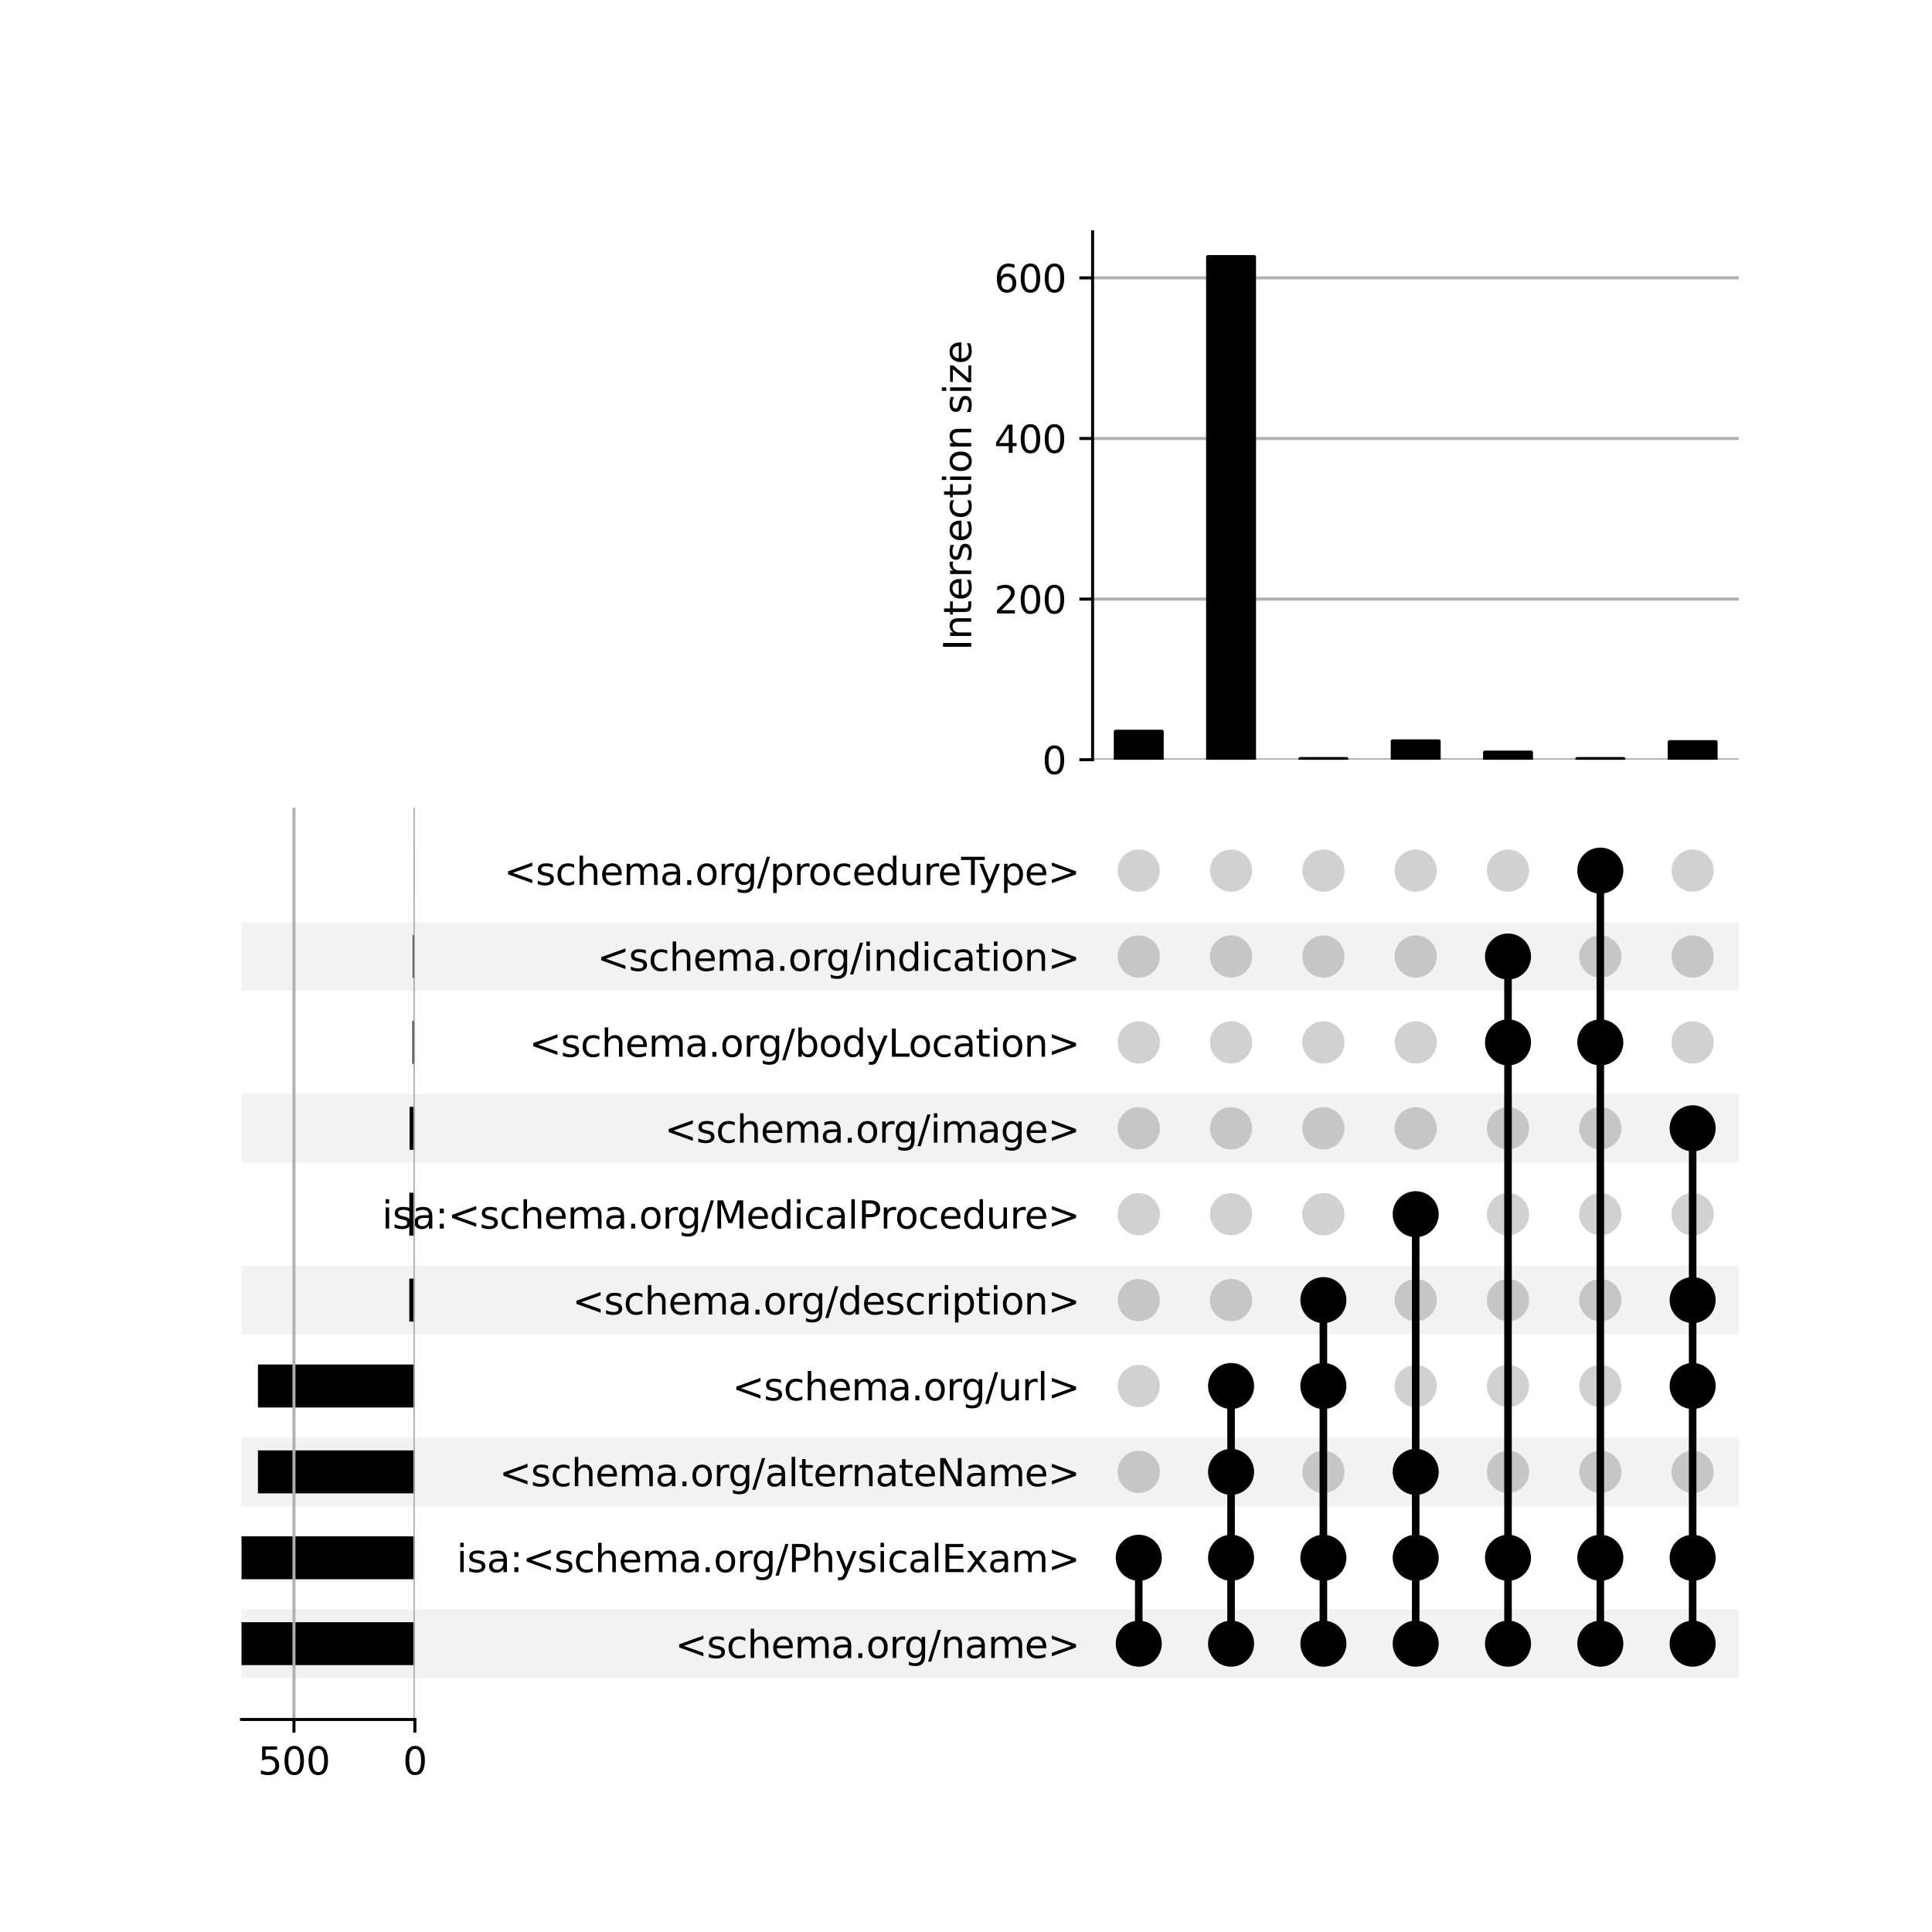 <?xml version="1.0" encoding="utf-8" standalone="no"?>
<!DOCTYPE svg PUBLIC "-//W3C//DTD SVG 1.1//EN"
  "http://www.w3.org/Graphics/SVG/1.1/DTD/svg11.dtd">
<svg xmlns:xlink="http://www.w3.org/1999/xlink" width="512pt" height="512pt" viewBox="0 0 512 512" xmlns="http://www.w3.org/2000/svg" version="1.1">
 <defs>
  <style type="text/css">*{stroke-linejoin: round; stroke-linecap: butt}</style>
 </defs>
 <g id="figure_1">
  <g id="patch_1">
   <path d="M 0 512 
L 512 512 
L 512 0 
L 0 0 
z
" style="fill: #ffffff"/>
  </g>
  <g id="axes_1">
   <g id="patch_2">
    <path d="M 64 444.697 
L 460.8 444.697 
L 460.8 426.486 
L 64 426.486 
z
" clip-path="url(#p24851a59c8)" style="fill-opacity: 0.051"/>
   </g>
   <g id="patch_3">
    <path d="M 64 399.17 
L 460.8 399.17 
L 460.8 380.96 
L 64 380.96 
z
" clip-path="url(#p24851a59c8)" style="fill-opacity: 0.051"/>
   </g>
   <g id="patch_4">
    <path d="M 64 353.644 
L 460.8 353.644 
L 460.8 335.434 
L 64 335.434 
z
" clip-path="url(#p24851a59c8)" style="fill-opacity: 0.051"/>
   </g>
   <g id="patch_5">
    <path d="M 64 308.118 
L 460.8 308.118 
L 460.8 289.907 
L 64 289.907 
z
" clip-path="url(#p24851a59c8)" style="fill-opacity: 0.051"/>
   </g>
   <g id="patch_6">
    <path d="M 64 262.591 
L 460.8 262.591 
L 460.8 244.381 
L 64 244.381 
z
" clip-path="url(#p24851a59c8)" style="fill-opacity: 0.051"/>
   </g>
   <g id="matplotlib.axis_1"/>
   <g id="matplotlib.axis_2">
    <g id="ytick_1"/>
    <g id="ytick_2"/>
    <g id="ytick_3"/>
    <g id="ytick_4"/>
    <g id="ytick_5"/>
    <g id="ytick_6"/>
    <g id="ytick_7"/>
    <g id="ytick_8"/>
    <g id="ytick_9"/>
    <g id="ytick_10"/>
   </g>
  </g>
  <g id="axes_2">
   <g id="matplotlib.axis_3">
    <g id="ytick_11">
     <g id="line2d_1"/>
     <g id="text_1">
      <!-- &lt;schema.org/name&gt; -->
      <g transform="translate(178.914 439.391) scale(0.1 -0.1)">
       <defs>
        <path id="DejaVuSans-3c" d="M 4684 3150 
L 1459 2003 
L 4684 863 
L 4684 294 
L 678 1747 
L 678 2266 
L 4684 3719 
L 4684 3150 
z
" transform="scale(0.016)"/>
        <path id="DejaVuSans-73" d="M 2834 3397 
L 2834 2853 
Q 2591 2978 2328 3040 
Q 2066 3103 1784 3103 
Q 1356 3103 1142 2972 
Q 928 2841 928 2578 
Q 928 2378 1081 2264 
Q 1234 2150 1697 2047 
L 1894 2003 
Q 2506 1872 2764 1633 
Q 3022 1394 3022 966 
Q 3022 478 2636 193 
Q 2250 -91 1575 -91 
Q 1294 -91 989 -36 
Q 684 19 347 128 
L 347 722 
Q 666 556 975 473 
Q 1284 391 1588 391 
Q 1994 391 2212 530 
Q 2431 669 2431 922 
Q 2431 1156 2273 1281 
Q 2116 1406 1581 1522 
L 1381 1569 
Q 847 1681 609 1914 
Q 372 2147 372 2553 
Q 372 3047 722 3315 
Q 1072 3584 1716 3584 
Q 2034 3584 2315 3537 
Q 2597 3491 2834 3397 
z
" transform="scale(0.016)"/>
        <path id="DejaVuSans-63" d="M 3122 3366 
L 3122 2828 
Q 2878 2963 2633 3030 
Q 2388 3097 2138 3097 
Q 1578 3097 1268 2742 
Q 959 2388 959 1747 
Q 959 1106 1268 751 
Q 1578 397 2138 397 
Q 2388 397 2633 464 
Q 2878 531 3122 666 
L 3122 134 
Q 2881 22 2623 -34 
Q 2366 -91 2075 -91 
Q 1284 -91 818 406 
Q 353 903 353 1747 
Q 353 2603 823 3093 
Q 1294 3584 2113 3584 
Q 2378 3584 2631 3529 
Q 2884 3475 3122 3366 
z
" transform="scale(0.016)"/>
        <path id="DejaVuSans-68" d="M 3513 2113 
L 3513 0 
L 2938 0 
L 2938 2094 
Q 2938 2591 2744 2837 
Q 2550 3084 2163 3084 
Q 1697 3084 1428 2787 
Q 1159 2491 1159 1978 
L 1159 0 
L 581 0 
L 581 4863 
L 1159 4863 
L 1159 2956 
Q 1366 3272 1645 3428 
Q 1925 3584 2291 3584 
Q 2894 3584 3203 3211 
Q 3513 2838 3513 2113 
z
" transform="scale(0.016)"/>
        <path id="DejaVuSans-65" d="M 3597 1894 
L 3597 1613 
L 953 1613 
Q 991 1019 1311 708 
Q 1631 397 2203 397 
Q 2534 397 2845 478 
Q 3156 559 3463 722 
L 3463 178 
Q 3153 47 2828 -22 
Q 2503 -91 2169 -91 
Q 1331 -91 842 396 
Q 353 884 353 1716 
Q 353 2575 817 3079 
Q 1281 3584 2069 3584 
Q 2775 3584 3186 3129 
Q 3597 2675 3597 1894 
z
M 3022 2063 
Q 3016 2534 2758 2815 
Q 2500 3097 2075 3097 
Q 1594 3097 1305 2825 
Q 1016 2553 972 2059 
L 3022 2063 
z
" transform="scale(0.016)"/>
        <path id="DejaVuSans-6d" d="M 3328 2828 
Q 3544 3216 3844 3400 
Q 4144 3584 4550 3584 
Q 5097 3584 5394 3201 
Q 5691 2819 5691 2113 
L 5691 0 
L 5113 0 
L 5113 2094 
Q 5113 2597 4934 2840 
Q 4756 3084 4391 3084 
Q 3944 3084 3684 2787 
Q 3425 2491 3425 1978 
L 3425 0 
L 2847 0 
L 2847 2094 
Q 2847 2600 2669 2842 
Q 2491 3084 2119 3084 
Q 1678 3084 1418 2786 
Q 1159 2488 1159 1978 
L 1159 0 
L 581 0 
L 581 3500 
L 1159 3500 
L 1159 2956 
Q 1356 3278 1631 3431 
Q 1906 3584 2284 3584 
Q 2666 3584 2933 3390 
Q 3200 3197 3328 2828 
z
" transform="scale(0.016)"/>
        <path id="DejaVuSans-61" d="M 2194 1759 
Q 1497 1759 1228 1600 
Q 959 1441 959 1056 
Q 959 750 1161 570 
Q 1363 391 1709 391 
Q 2188 391 2477 730 
Q 2766 1069 2766 1631 
L 2766 1759 
L 2194 1759 
z
M 3341 1997 
L 3341 0 
L 2766 0 
L 2766 531 
Q 2569 213 2275 61 
Q 1981 -91 1556 -91 
Q 1019 -91 701 211 
Q 384 513 384 1019 
Q 384 1609 779 1909 
Q 1175 2209 1959 2209 
L 2766 2209 
L 2766 2266 
Q 2766 2663 2505 2880 
Q 2244 3097 1772 3097 
Q 1472 3097 1187 3025 
Q 903 2953 641 2809 
L 641 3341 
Q 956 3463 1253 3523 
Q 1550 3584 1831 3584 
Q 2591 3584 2966 3190 
Q 3341 2797 3341 1997 
z
" transform="scale(0.016)"/>
        <path id="DejaVuSans-2e" d="M 684 794 
L 1344 794 
L 1344 0 
L 684 0 
L 684 794 
z
" transform="scale(0.016)"/>
        <path id="DejaVuSans-6f" d="M 1959 3097 
Q 1497 3097 1228 2736 
Q 959 2375 959 1747 
Q 959 1119 1226 758 
Q 1494 397 1959 397 
Q 2419 397 2687 759 
Q 2956 1122 2956 1747 
Q 2956 2369 2687 2733 
Q 2419 3097 1959 3097 
z
M 1959 3584 
Q 2709 3584 3137 3096 
Q 3566 2609 3566 1747 
Q 3566 888 3137 398 
Q 2709 -91 1959 -91 
Q 1206 -91 779 398 
Q 353 888 353 1747 
Q 353 2609 779 3096 
Q 1206 3584 1959 3584 
z
" transform="scale(0.016)"/>
        <path id="DejaVuSans-72" d="M 2631 2963 
Q 2534 3019 2420 3045 
Q 2306 3072 2169 3072 
Q 1681 3072 1420 2755 
Q 1159 2438 1159 1844 
L 1159 0 
L 581 0 
L 581 3500 
L 1159 3500 
L 1159 2956 
Q 1341 3275 1631 3429 
Q 1922 3584 2338 3584 
Q 2397 3584 2469 3576 
Q 2541 3569 2628 3553 
L 2631 2963 
z
" transform="scale(0.016)"/>
        <path id="DejaVuSans-67" d="M 2906 1791 
Q 2906 2416 2648 2759 
Q 2391 3103 1925 3103 
Q 1463 3103 1205 2759 
Q 947 2416 947 1791 
Q 947 1169 1205 825 
Q 1463 481 1925 481 
Q 2391 481 2648 825 
Q 2906 1169 2906 1791 
z
M 3481 434 
Q 3481 -459 3084 -895 
Q 2688 -1331 1869 -1331 
Q 1566 -1331 1297 -1286 
Q 1028 -1241 775 -1147 
L 775 -588 
Q 1028 -725 1275 -790 
Q 1522 -856 1778 -856 
Q 2344 -856 2625 -561 
Q 2906 -266 2906 331 
L 2906 616 
Q 2728 306 2450 153 
Q 2172 0 1784 0 
Q 1141 0 747 490 
Q 353 981 353 1791 
Q 353 2603 747 3093 
Q 1141 3584 1784 3584 
Q 2172 3584 2450 3431 
Q 2728 3278 2906 2969 
L 2906 3500 
L 3481 3500 
L 3481 434 
z
" transform="scale(0.016)"/>
        <path id="DejaVuSans-2f" d="M 1625 4666 
L 2156 4666 
L 531 -594 
L 0 -594 
L 1625 4666 
z
" transform="scale(0.016)"/>
        <path id="DejaVuSans-6e" d="M 3513 2113 
L 3513 0 
L 2938 0 
L 2938 2094 
Q 2938 2591 2744 2837 
Q 2550 3084 2163 3084 
Q 1697 3084 1428 2787 
Q 1159 2491 1159 1978 
L 1159 0 
L 581 0 
L 581 3500 
L 1159 3500 
L 1159 2956 
Q 1366 3272 1645 3428 
Q 1925 3584 2291 3584 
Q 2894 3584 3203 3211 
Q 3513 2838 3513 2113 
z
" transform="scale(0.016)"/>
        <path id="DejaVuSans-3e" d="M 678 3150 
L 678 3719 
L 4684 2266 
L 4684 1747 
L 678 294 
L 678 863 
L 3897 2003 
L 678 3150 
z
" transform="scale(0.016)"/>
       </defs>
       <use xlink:href="#DejaVuSans-3c"/>
       <use xlink:href="#DejaVuSans-73" x="83.789"/>
       <use xlink:href="#DejaVuSans-63" x="135.889"/>
       <use xlink:href="#DejaVuSans-68" x="190.869"/>
       <use xlink:href="#DejaVuSans-65" x="254.248"/>
       <use xlink:href="#DejaVuSans-6d" x="315.771"/>
       <use xlink:href="#DejaVuSans-61" x="413.184"/>
       <use xlink:href="#DejaVuSans-2e" x="474.463"/>
       <use xlink:href="#DejaVuSans-6f" x="506.25"/>
       <use xlink:href="#DejaVuSans-72" x="567.432"/>
       <use xlink:href="#DejaVuSans-67" x="606.795"/>
       <use xlink:href="#DejaVuSans-2f" x="670.271"/>
       <use xlink:href="#DejaVuSans-6e" x="703.963"/>
       <use xlink:href="#DejaVuSans-61" x="767.342"/>
       <use xlink:href="#DejaVuSans-6d" x="828.621"/>
       <use xlink:href="#DejaVuSans-65" x="926.033"/>
       <use xlink:href="#DejaVuSans-3e" x="987.557"/>
      </g>
     </g>
    </g>
    <g id="ytick_12">
     <g id="line2d_2"/>
     <g id="text_2">
      <!-- isa:&lt;schema.org/PhysicalExam&gt; -->
      <g transform="translate(121.004 416.628) scale(0.1 -0.1)">
       <defs>
        <path id="DejaVuSans-69" d="M 603 3500 
L 1178 3500 
L 1178 0 
L 603 0 
L 603 3500 
z
M 603 4863 
L 1178 4863 
L 1178 4134 
L 603 4134 
L 603 4863 
z
" transform="scale(0.016)"/>
        <path id="DejaVuSans-3a" d="M 750 794 
L 1409 794 
L 1409 0 
L 750 0 
L 750 794 
z
M 750 3309 
L 1409 3309 
L 1409 2516 
L 750 2516 
L 750 3309 
z
" transform="scale(0.016)"/>
        <path id="DejaVuSans-50" d="M 1259 4147 
L 1259 2394 
L 2053 2394 
Q 2494 2394 2734 2622 
Q 2975 2850 2975 3272 
Q 2975 3691 2734 3919 
Q 2494 4147 2053 4147 
L 1259 4147 
z
M 628 4666 
L 2053 4666 
Q 2838 4666 3239 4311 
Q 3641 3956 3641 3272 
Q 3641 2581 3239 2228 
Q 2838 1875 2053 1875 
L 1259 1875 
L 1259 0 
L 628 0 
L 628 4666 
z
" transform="scale(0.016)"/>
        <path id="DejaVuSans-79" d="M 2059 -325 
Q 1816 -950 1584 -1140 
Q 1353 -1331 966 -1331 
L 506 -1331 
L 506 -850 
L 844 -850 
Q 1081 -850 1212 -737 
Q 1344 -625 1503 -206 
L 1606 56 
L 191 3500 
L 800 3500 
L 1894 763 
L 2988 3500 
L 3597 3500 
L 2059 -325 
z
" transform="scale(0.016)"/>
        <path id="DejaVuSans-6c" d="M 603 4863 
L 1178 4863 
L 1178 0 
L 603 0 
L 603 4863 
z
" transform="scale(0.016)"/>
        <path id="DejaVuSans-45" d="M 628 4666 
L 3578 4666 
L 3578 4134 
L 1259 4134 
L 1259 2753 
L 3481 2753 
L 3481 2222 
L 1259 2222 
L 1259 531 
L 3634 531 
L 3634 0 
L 628 0 
L 628 4666 
z
" transform="scale(0.016)"/>
        <path id="DejaVuSans-78" d="M 3513 3500 
L 2247 1797 
L 3578 0 
L 2900 0 
L 1881 1375 
L 863 0 
L 184 0 
L 1544 1831 
L 300 3500 
L 978 3500 
L 1906 2253 
L 2834 3500 
L 3513 3500 
z
" transform="scale(0.016)"/>
       </defs>
       <use xlink:href="#DejaVuSans-69"/>
       <use xlink:href="#DejaVuSans-73" x="27.783"/>
       <use xlink:href="#DejaVuSans-61" x="79.883"/>
       <use xlink:href="#DejaVuSans-3a" x="141.162"/>
       <use xlink:href="#DejaVuSans-3c" x="174.854"/>
       <use xlink:href="#DejaVuSans-73" x="258.643"/>
       <use xlink:href="#DejaVuSans-63" x="310.742"/>
       <use xlink:href="#DejaVuSans-68" x="365.723"/>
       <use xlink:href="#DejaVuSans-65" x="429.102"/>
       <use xlink:href="#DejaVuSans-6d" x="490.625"/>
       <use xlink:href="#DejaVuSans-61" x="588.037"/>
       <use xlink:href="#DejaVuSans-2e" x="649.316"/>
       <use xlink:href="#DejaVuSans-6f" x="681.104"/>
       <use xlink:href="#DejaVuSans-72" x="742.285"/>
       <use xlink:href="#DejaVuSans-67" x="781.648"/>
       <use xlink:href="#DejaVuSans-2f" x="845.125"/>
       <use xlink:href="#DejaVuSans-50" x="878.816"/>
       <use xlink:href="#DejaVuSans-68" x="939.119"/>
       <use xlink:href="#DejaVuSans-79" x="1002.498"/>
       <use xlink:href="#DejaVuSans-73" x="1061.678"/>
       <use xlink:href="#DejaVuSans-69" x="1113.777"/>
       <use xlink:href="#DejaVuSans-63" x="1141.561"/>
       <use xlink:href="#DejaVuSans-61" x="1196.541"/>
       <use xlink:href="#DejaVuSans-6c" x="1257.82"/>
       <use xlink:href="#DejaVuSans-45" x="1285.604"/>
       <use xlink:href="#DejaVuSans-78" x="1348.787"/>
       <use xlink:href="#DejaVuSans-61" x="1407.967"/>
       <use xlink:href="#DejaVuSans-6d" x="1469.246"/>
       <use xlink:href="#DejaVuSans-3e" x="1566.658"/>
      </g>
     </g>
    </g>
    <g id="ytick_13">
     <g id="line2d_3"/>
     <g id="text_3">
      <!-- &lt;schema.org/alternateName&gt; -->
      <g transform="translate(132.315 393.864) scale(0.1 -0.1)">
       <defs>
        <path id="DejaVuSans-74" d="M 1172 4494 
L 1172 3500 
L 2356 3500 
L 2356 3053 
L 1172 3053 
L 1172 1153 
Q 1172 725 1289 603 
Q 1406 481 1766 481 
L 2356 481 
L 2356 0 
L 1766 0 
Q 1100 0 847 248 
Q 594 497 594 1153 
L 594 3053 
L 172 3053 
L 172 3500 
L 594 3500 
L 594 4494 
L 1172 4494 
z
" transform="scale(0.016)"/>
        <path id="DejaVuSans-4e" d="M 628 4666 
L 1478 4666 
L 3547 763 
L 3547 4666 
L 4159 4666 
L 4159 0 
L 3309 0 
L 1241 3903 
L 1241 0 
L 628 0 
L 628 4666 
z
" transform="scale(0.016)"/>
       </defs>
       <use xlink:href="#DejaVuSans-3c"/>
       <use xlink:href="#DejaVuSans-73" x="83.789"/>
       <use xlink:href="#DejaVuSans-63" x="135.889"/>
       <use xlink:href="#DejaVuSans-68" x="190.869"/>
       <use xlink:href="#DejaVuSans-65" x="254.248"/>
       <use xlink:href="#DejaVuSans-6d" x="315.771"/>
       <use xlink:href="#DejaVuSans-61" x="413.184"/>
       <use xlink:href="#DejaVuSans-2e" x="474.463"/>
       <use xlink:href="#DejaVuSans-6f" x="506.25"/>
       <use xlink:href="#DejaVuSans-72" x="567.432"/>
       <use xlink:href="#DejaVuSans-67" x="606.795"/>
       <use xlink:href="#DejaVuSans-2f" x="670.271"/>
       <use xlink:href="#DejaVuSans-61" x="703.963"/>
       <use xlink:href="#DejaVuSans-6c" x="765.242"/>
       <use xlink:href="#DejaVuSans-74" x="793.025"/>
       <use xlink:href="#DejaVuSans-65" x="832.234"/>
       <use xlink:href="#DejaVuSans-72" x="893.758"/>
       <use xlink:href="#DejaVuSans-6e" x="933.121"/>
       <use xlink:href="#DejaVuSans-61" x="996.5"/>
       <use xlink:href="#DejaVuSans-74" x="1057.779"/>
       <use xlink:href="#DejaVuSans-65" x="1096.988"/>
       <use xlink:href="#DejaVuSans-4e" x="1158.512"/>
       <use xlink:href="#DejaVuSans-61" x="1233.316"/>
       <use xlink:href="#DejaVuSans-6d" x="1294.596"/>
       <use xlink:href="#DejaVuSans-65" x="1392.008"/>
       <use xlink:href="#DejaVuSans-3e" x="1453.531"/>
      </g>
     </g>
    </g>
    <g id="ytick_14">
     <g id="line2d_4"/>
     <g id="text_4">
      <!-- &lt;schema.org/url&gt; -->
      <g transform="translate(194.046 371.101) scale(0.1 -0.1)">
       <defs>
        <path id="DejaVuSans-75" d="M 544 1381 
L 544 3500 
L 1119 3500 
L 1119 1403 
Q 1119 906 1312 657 
Q 1506 409 1894 409 
Q 2359 409 2629 706 
Q 2900 1003 2900 1516 
L 2900 3500 
L 3475 3500 
L 3475 0 
L 2900 0 
L 2900 538 
Q 2691 219 2414 64 
Q 2138 -91 1772 -91 
Q 1169 -91 856 284 
Q 544 659 544 1381 
z
M 1991 3584 
L 1991 3584 
z
" transform="scale(0.016)"/>
       </defs>
       <use xlink:href="#DejaVuSans-3c"/>
       <use xlink:href="#DejaVuSans-73" x="83.789"/>
       <use xlink:href="#DejaVuSans-63" x="135.889"/>
       <use xlink:href="#DejaVuSans-68" x="190.869"/>
       <use xlink:href="#DejaVuSans-65" x="254.248"/>
       <use xlink:href="#DejaVuSans-6d" x="315.771"/>
       <use xlink:href="#DejaVuSans-61" x="413.184"/>
       <use xlink:href="#DejaVuSans-2e" x="474.463"/>
       <use xlink:href="#DejaVuSans-6f" x="506.25"/>
       <use xlink:href="#DejaVuSans-72" x="567.432"/>
       <use xlink:href="#DejaVuSans-67" x="606.795"/>
       <use xlink:href="#DejaVuSans-2f" x="670.271"/>
       <use xlink:href="#DejaVuSans-75" x="703.963"/>
       <use xlink:href="#DejaVuSans-72" x="767.342"/>
       <use xlink:href="#DejaVuSans-6c" x="808.455"/>
       <use xlink:href="#DejaVuSans-3e" x="836.238"/>
      </g>
     </g>
    </g>
    <g id="ytick_15">
     <g id="line2d_5"/>
     <g id="text_5">
      <!-- &lt;schema.org/description&gt; -->
      <g transform="translate(151.671 348.338) scale(0.1 -0.1)">
       <defs>
        <path id="DejaVuSans-64" d="M 2906 2969 
L 2906 4863 
L 3481 4863 
L 3481 0 
L 2906 0 
L 2906 525 
Q 2725 213 2448 61 
Q 2172 -91 1784 -91 
Q 1150 -91 751 415 
Q 353 922 353 1747 
Q 353 2572 751 3078 
Q 1150 3584 1784 3584 
Q 2172 3584 2448 3432 
Q 2725 3281 2906 2969 
z
M 947 1747 
Q 947 1113 1208 752 
Q 1469 391 1925 391 
Q 2381 391 2643 752 
Q 2906 1113 2906 1747 
Q 2906 2381 2643 2742 
Q 2381 3103 1925 3103 
Q 1469 3103 1208 2742 
Q 947 2381 947 1747 
z
" transform="scale(0.016)"/>
        <path id="DejaVuSans-70" d="M 1159 525 
L 1159 -1331 
L 581 -1331 
L 581 3500 
L 1159 3500 
L 1159 2969 
Q 1341 3281 1617 3432 
Q 1894 3584 2278 3584 
Q 2916 3584 3314 3078 
Q 3713 2572 3713 1747 
Q 3713 922 3314 415 
Q 2916 -91 2278 -91 
Q 1894 -91 1617 61 
Q 1341 213 1159 525 
z
M 3116 1747 
Q 3116 2381 2855 2742 
Q 2594 3103 2138 3103 
Q 1681 3103 1420 2742 
Q 1159 2381 1159 1747 
Q 1159 1113 1420 752 
Q 1681 391 2138 391 
Q 2594 391 2855 752 
Q 3116 1113 3116 1747 
z
" transform="scale(0.016)"/>
       </defs>
       <use xlink:href="#DejaVuSans-3c"/>
       <use xlink:href="#DejaVuSans-73" x="83.789"/>
       <use xlink:href="#DejaVuSans-63" x="135.889"/>
       <use xlink:href="#DejaVuSans-68" x="190.869"/>
       <use xlink:href="#DejaVuSans-65" x="254.248"/>
       <use xlink:href="#DejaVuSans-6d" x="315.771"/>
       <use xlink:href="#DejaVuSans-61" x="413.184"/>
       <use xlink:href="#DejaVuSans-2e" x="474.463"/>
       <use xlink:href="#DejaVuSans-6f" x="506.25"/>
       <use xlink:href="#DejaVuSans-72" x="567.432"/>
       <use xlink:href="#DejaVuSans-67" x="606.795"/>
       <use xlink:href="#DejaVuSans-2f" x="670.271"/>
       <use xlink:href="#DejaVuSans-64" x="703.963"/>
       <use xlink:href="#DejaVuSans-65" x="767.439"/>
       <use xlink:href="#DejaVuSans-73" x="828.963"/>
       <use xlink:href="#DejaVuSans-63" x="881.062"/>
       <use xlink:href="#DejaVuSans-72" x="936.043"/>
       <use xlink:href="#DejaVuSans-69" x="977.156"/>
       <use xlink:href="#DejaVuSans-70" x="1004.939"/>
       <use xlink:href="#DejaVuSans-74" x="1068.416"/>
       <use xlink:href="#DejaVuSans-69" x="1107.625"/>
       <use xlink:href="#DejaVuSans-6f" x="1135.408"/>
       <use xlink:href="#DejaVuSans-6e" x="1196.59"/>
       <use xlink:href="#DejaVuSans-3e" x="1259.969"/>
      </g>
     </g>
    </g>
    <g id="ytick_16">
     <g id="line2d_6"/>
     <g id="text_6">
      <!-- isa:&lt;schema.org/MedicalProcedure&gt; -->
      <g transform="translate(101.24 325.575) scale(0.1 -0.1)">
       <defs>
        <path id="DejaVuSans-4d" d="M 628 4666 
L 1569 4666 
L 2759 1491 
L 3956 4666 
L 4897 4666 
L 4897 0 
L 4281 0 
L 4281 4097 
L 3078 897 
L 2444 897 
L 1241 4097 
L 1241 0 
L 628 0 
L 628 4666 
z
" transform="scale(0.016)"/>
       </defs>
       <use xlink:href="#DejaVuSans-69"/>
       <use xlink:href="#DejaVuSans-73" x="27.783"/>
       <use xlink:href="#DejaVuSans-61" x="79.883"/>
       <use xlink:href="#DejaVuSans-3a" x="141.162"/>
       <use xlink:href="#DejaVuSans-3c" x="174.854"/>
       <use xlink:href="#DejaVuSans-73" x="258.643"/>
       <use xlink:href="#DejaVuSans-63" x="310.742"/>
       <use xlink:href="#DejaVuSans-68" x="365.723"/>
       <use xlink:href="#DejaVuSans-65" x="429.102"/>
       <use xlink:href="#DejaVuSans-6d" x="490.625"/>
       <use xlink:href="#DejaVuSans-61" x="588.037"/>
       <use xlink:href="#DejaVuSans-2e" x="649.316"/>
       <use xlink:href="#DejaVuSans-6f" x="681.104"/>
       <use xlink:href="#DejaVuSans-72" x="742.285"/>
       <use xlink:href="#DejaVuSans-67" x="781.648"/>
       <use xlink:href="#DejaVuSans-2f" x="845.125"/>
       <use xlink:href="#DejaVuSans-4d" x="878.816"/>
       <use xlink:href="#DejaVuSans-65" x="965.096"/>
       <use xlink:href="#DejaVuSans-64" x="1026.619"/>
       <use xlink:href="#DejaVuSans-69" x="1090.096"/>
       <use xlink:href="#DejaVuSans-63" x="1117.879"/>
       <use xlink:href="#DejaVuSans-61" x="1172.859"/>
       <use xlink:href="#DejaVuSans-6c" x="1234.139"/>
       <use xlink:href="#DejaVuSans-50" x="1261.922"/>
       <use xlink:href="#DejaVuSans-72" x="1320.475"/>
       <use xlink:href="#DejaVuSans-6f" x="1359.338"/>
       <use xlink:href="#DejaVuSans-63" x="1420.52"/>
       <use xlink:href="#DejaVuSans-65" x="1475.5"/>
       <use xlink:href="#DejaVuSans-64" x="1537.023"/>
       <use xlink:href="#DejaVuSans-75" x="1600.5"/>
       <use xlink:href="#DejaVuSans-72" x="1663.879"/>
       <use xlink:href="#DejaVuSans-65" x="1702.742"/>
       <use xlink:href="#DejaVuSans-3e" x="1764.266"/>
      </g>
     </g>
    </g>
    <g id="ytick_17">
     <g id="line2d_7"/>
     <g id="text_7">
      <!-- &lt;schema.org/image&gt; -->
      <g transform="translate(176.124 302.812) scale(0.1 -0.1)">
       <use xlink:href="#DejaVuSans-3c"/>
       <use xlink:href="#DejaVuSans-73" x="83.789"/>
       <use xlink:href="#DejaVuSans-63" x="135.889"/>
       <use xlink:href="#DejaVuSans-68" x="190.869"/>
       <use xlink:href="#DejaVuSans-65" x="254.248"/>
       <use xlink:href="#DejaVuSans-6d" x="315.771"/>
       <use xlink:href="#DejaVuSans-61" x="413.184"/>
       <use xlink:href="#DejaVuSans-2e" x="474.463"/>
       <use xlink:href="#DejaVuSans-6f" x="506.25"/>
       <use xlink:href="#DejaVuSans-72" x="567.432"/>
       <use xlink:href="#DejaVuSans-67" x="606.795"/>
       <use xlink:href="#DejaVuSans-2f" x="670.271"/>
       <use xlink:href="#DejaVuSans-69" x="703.963"/>
       <use xlink:href="#DejaVuSans-6d" x="731.746"/>
       <use xlink:href="#DejaVuSans-61" x="829.158"/>
       <use xlink:href="#DejaVuSans-67" x="890.438"/>
       <use xlink:href="#DejaVuSans-65" x="953.914"/>
       <use xlink:href="#DejaVuSans-3e" x="1015.438"/>
      </g>
     </g>
    </g>
    <g id="ytick_18">
     <g id="line2d_8"/>
     <g id="text_8">
      <!-- &lt;schema.org/bodyLocation&gt; -->
      <g transform="translate(140.242 280.049) scale(0.1 -0.1)">
       <defs>
        <path id="DejaVuSans-62" d="M 3116 1747 
Q 3116 2381 2855 2742 
Q 2594 3103 2138 3103 
Q 1681 3103 1420 2742 
Q 1159 2381 1159 1747 
Q 1159 1113 1420 752 
Q 1681 391 2138 391 
Q 2594 391 2855 752 
Q 3116 1113 3116 1747 
z
M 1159 2969 
Q 1341 3281 1617 3432 
Q 1894 3584 2278 3584 
Q 2916 3584 3314 3078 
Q 3713 2572 3713 1747 
Q 3713 922 3314 415 
Q 2916 -91 2278 -91 
Q 1894 -91 1617 61 
Q 1341 213 1159 525 
L 1159 0 
L 581 0 
L 581 4863 
L 1159 4863 
L 1159 2969 
z
" transform="scale(0.016)"/>
        <path id="DejaVuSans-4c" d="M 628 4666 
L 1259 4666 
L 1259 531 
L 3531 531 
L 3531 0 
L 628 0 
L 628 4666 
z
" transform="scale(0.016)"/>
       </defs>
       <use xlink:href="#DejaVuSans-3c"/>
       <use xlink:href="#DejaVuSans-73" x="83.789"/>
       <use xlink:href="#DejaVuSans-63" x="135.889"/>
       <use xlink:href="#DejaVuSans-68" x="190.869"/>
       <use xlink:href="#DejaVuSans-65" x="254.248"/>
       <use xlink:href="#DejaVuSans-6d" x="315.771"/>
       <use xlink:href="#DejaVuSans-61" x="413.184"/>
       <use xlink:href="#DejaVuSans-2e" x="474.463"/>
       <use xlink:href="#DejaVuSans-6f" x="506.25"/>
       <use xlink:href="#DejaVuSans-72" x="567.432"/>
       <use xlink:href="#DejaVuSans-67" x="606.795"/>
       <use xlink:href="#DejaVuSans-2f" x="670.271"/>
       <use xlink:href="#DejaVuSans-62" x="703.963"/>
       <use xlink:href="#DejaVuSans-6f" x="767.439"/>
       <use xlink:href="#DejaVuSans-64" x="828.621"/>
       <use xlink:href="#DejaVuSans-79" x="892.098"/>
       <use xlink:href="#DejaVuSans-4c" x="951.277"/>
       <use xlink:href="#DejaVuSans-6f" x="1005.24"/>
       <use xlink:href="#DejaVuSans-63" x="1066.422"/>
       <use xlink:href="#DejaVuSans-61" x="1121.402"/>
       <use xlink:href="#DejaVuSans-74" x="1182.682"/>
       <use xlink:href="#DejaVuSans-69" x="1221.891"/>
       <use xlink:href="#DejaVuSans-6f" x="1249.674"/>
       <use xlink:href="#DejaVuSans-6e" x="1310.855"/>
       <use xlink:href="#DejaVuSans-3e" x="1374.234"/>
      </g>
     </g>
    </g>
    <g id="ytick_19">
     <g id="line2d_9"/>
     <g id="text_9">
      <!-- &lt;schema.org/indication&gt; -->
      <g transform="translate(158.249 257.285) scale(0.1 -0.1)">
       <use xlink:href="#DejaVuSans-3c"/>
       <use xlink:href="#DejaVuSans-73" x="83.789"/>
       <use xlink:href="#DejaVuSans-63" x="135.889"/>
       <use xlink:href="#DejaVuSans-68" x="190.869"/>
       <use xlink:href="#DejaVuSans-65" x="254.248"/>
       <use xlink:href="#DejaVuSans-6d" x="315.771"/>
       <use xlink:href="#DejaVuSans-61" x="413.184"/>
       <use xlink:href="#DejaVuSans-2e" x="474.463"/>
       <use xlink:href="#DejaVuSans-6f" x="506.25"/>
       <use xlink:href="#DejaVuSans-72" x="567.432"/>
       <use xlink:href="#DejaVuSans-67" x="606.795"/>
       <use xlink:href="#DejaVuSans-2f" x="670.271"/>
       <use xlink:href="#DejaVuSans-69" x="703.963"/>
       <use xlink:href="#DejaVuSans-6e" x="731.746"/>
       <use xlink:href="#DejaVuSans-64" x="795.125"/>
       <use xlink:href="#DejaVuSans-69" x="858.602"/>
       <use xlink:href="#DejaVuSans-63" x="886.385"/>
       <use xlink:href="#DejaVuSans-61" x="941.365"/>
       <use xlink:href="#DejaVuSans-74" x="1002.645"/>
       <use xlink:href="#DejaVuSans-69" x="1041.854"/>
       <use xlink:href="#DejaVuSans-6f" x="1069.637"/>
       <use xlink:href="#DejaVuSans-6e" x="1130.818"/>
       <use xlink:href="#DejaVuSans-3e" x="1194.197"/>
      </g>
     </g>
    </g>
    <g id="ytick_20">
     <g id="line2d_10"/>
     <g id="text_10">
      <!-- &lt;schema.org/procedureType&gt; -->
      <g transform="translate(133.578 234.522) scale(0.1 -0.1)">
       <defs>
        <path id="DejaVuSans-54" d="M -19 4666 
L 3928 4666 
L 3928 4134 
L 2272 4134 
L 2272 0 
L 1638 0 
L 1638 4134 
L -19 4134 
L -19 4666 
z
" transform="scale(0.016)"/>
       </defs>
       <use xlink:href="#DejaVuSans-3c"/>
       <use xlink:href="#DejaVuSans-73" x="83.789"/>
       <use xlink:href="#DejaVuSans-63" x="135.889"/>
       <use xlink:href="#DejaVuSans-68" x="190.869"/>
       <use xlink:href="#DejaVuSans-65" x="254.248"/>
       <use xlink:href="#DejaVuSans-6d" x="315.771"/>
       <use xlink:href="#DejaVuSans-61" x="413.184"/>
       <use xlink:href="#DejaVuSans-2e" x="474.463"/>
       <use xlink:href="#DejaVuSans-6f" x="506.25"/>
       <use xlink:href="#DejaVuSans-72" x="567.432"/>
       <use xlink:href="#DejaVuSans-67" x="606.795"/>
       <use xlink:href="#DejaVuSans-2f" x="670.271"/>
       <use xlink:href="#DejaVuSans-70" x="703.963"/>
       <use xlink:href="#DejaVuSans-72" x="767.439"/>
       <use xlink:href="#DejaVuSans-6f" x="806.303"/>
       <use xlink:href="#DejaVuSans-63" x="867.484"/>
       <use xlink:href="#DejaVuSans-65" x="922.465"/>
       <use xlink:href="#DejaVuSans-64" x="983.988"/>
       <use xlink:href="#DejaVuSans-75" x="1047.465"/>
       <use xlink:href="#DejaVuSans-72" x="1110.844"/>
       <use xlink:href="#DejaVuSans-65" x="1149.707"/>
       <use xlink:href="#DejaVuSans-54" x="1211.23"/>
       <use xlink:href="#DejaVuSans-79" x="1256.689"/>
       <use xlink:href="#DejaVuSans-70" x="1315.869"/>
       <use xlink:href="#DejaVuSans-65" x="1379.346"/>
       <use xlink:href="#DejaVuSans-3e" x="1440.869"/>
      </g>
     </g>
    </g>
   </g>
   <g id="LineCollection_1">
    <path d="M 301.782 435.592 
L 301.782 412.828 
" clip-path="url(#pf07b03c004)" style="fill: none; stroke: #000000; stroke-width: 2"/>
    <path d="M 326.246 435.592 
L 326.246 367.302 
" clip-path="url(#pf07b03c004)" style="fill: none; stroke: #000000; stroke-width: 2"/>
    <path d="M 350.71 435.592 
L 350.71 344.539 
" clip-path="url(#pf07b03c004)" style="fill: none; stroke: #000000; stroke-width: 2"/>
    <path d="M 375.175 435.592 
L 375.175 321.776 
" clip-path="url(#pf07b03c004)" style="fill: none; stroke: #000000; stroke-width: 2"/>
    <path d="M 399.639 435.592 
L 399.639 253.486 
" clip-path="url(#pf07b03c004)" style="fill: none; stroke: #000000; stroke-width: 2"/>
    <path d="M 424.103 435.592 
L 424.103 230.723 
" clip-path="url(#pf07b03c004)" style="fill: none; stroke: #000000; stroke-width: 2"/>
    <path d="M 448.568 435.592 
L 448.568 299.013 
" clip-path="url(#pf07b03c004)" style="fill: none; stroke: #000000; stroke-width: 2"/>
   </g>
   <g id="PathCollection_1">
    <defs>
     <path id="C0_0_1b45c8da45" d="M 0 5.6 
C 1.485 5.6 2.91 5.01 3.96 3.96 
C 5.01 2.91 5.6 1.485 5.6 -0 
C 5.6 -1.485 5.01 -2.91 3.96 -3.96 
C 2.91 -5.01 1.485 -5.6 0 -5.6 
C -1.485 -5.6 -2.91 -5.01 -3.96 -3.96 
C -5.01 -2.91 -5.6 -1.485 -5.6 0 
C -5.6 1.485 -5.01 2.91 -3.96 3.96 
C -2.91 5.01 -1.485 5.6 0 5.6 
z
"/>
    </defs>
    <g clip-path="url(#pf07b03c004)">
     <use xlink:href="#C0_0_1b45c8da45" x="301.782" y="435.592" style="stroke: #000000"/>
    </g>
    <g clip-path="url(#pf07b03c004)">
     <use xlink:href="#C0_0_1b45c8da45" x="301.782" y="412.828" style="stroke: #000000"/>
    </g>
    <g clip-path="url(#pf07b03c004)">
     <use xlink:href="#C0_0_1b45c8da45" x="301.782" y="390.065" style="fill-opacity: 0.18"/>
    </g>
    <g clip-path="url(#pf07b03c004)">
     <use xlink:href="#C0_0_1b45c8da45" x="301.782" y="367.302" style="fill-opacity: 0.18"/>
    </g>
    <g clip-path="url(#pf07b03c004)">
     <use xlink:href="#C0_0_1b45c8da45" x="301.782" y="344.539" style="fill-opacity: 0.18"/>
    </g>
    <g clip-path="url(#pf07b03c004)">
     <use xlink:href="#C0_0_1b45c8da45" x="301.782" y="321.776" style="fill-opacity: 0.18"/>
    </g>
    <g clip-path="url(#pf07b03c004)">
     <use xlink:href="#C0_0_1b45c8da45" x="301.782" y="299.013" style="fill-opacity: 0.18"/>
    </g>
    <g clip-path="url(#pf07b03c004)">
     <use xlink:href="#C0_0_1b45c8da45" x="301.782" y="276.249" style="fill-opacity: 0.18"/>
    </g>
    <g clip-path="url(#pf07b03c004)">
     <use xlink:href="#C0_0_1b45c8da45" x="301.782" y="253.486" style="fill-opacity: 0.18"/>
    </g>
    <g clip-path="url(#pf07b03c004)">
     <use xlink:href="#C0_0_1b45c8da45" x="301.782" y="230.723" style="fill-opacity: 0.18"/>
    </g>
    <g clip-path="url(#pf07b03c004)">
     <use xlink:href="#C0_0_1b45c8da45" x="326.246" y="435.592" style="stroke: #000000"/>
    </g>
    <g clip-path="url(#pf07b03c004)">
     <use xlink:href="#C0_0_1b45c8da45" x="326.246" y="412.828" style="stroke: #000000"/>
    </g>
    <g clip-path="url(#pf07b03c004)">
     <use xlink:href="#C0_0_1b45c8da45" x="326.246" y="390.065" style="stroke: #000000"/>
    </g>
    <g clip-path="url(#pf07b03c004)">
     <use xlink:href="#C0_0_1b45c8da45" x="326.246" y="367.302" style="stroke: #000000"/>
    </g>
    <g clip-path="url(#pf07b03c004)">
     <use xlink:href="#C0_0_1b45c8da45" x="326.246" y="344.539" style="fill-opacity: 0.18"/>
    </g>
    <g clip-path="url(#pf07b03c004)">
     <use xlink:href="#C0_0_1b45c8da45" x="326.246" y="321.776" style="fill-opacity: 0.18"/>
    </g>
    <g clip-path="url(#pf07b03c004)">
     <use xlink:href="#C0_0_1b45c8da45" x="326.246" y="299.013" style="fill-opacity: 0.18"/>
    </g>
    <g clip-path="url(#pf07b03c004)">
     <use xlink:href="#C0_0_1b45c8da45" x="326.246" y="276.249" style="fill-opacity: 0.18"/>
    </g>
    <g clip-path="url(#pf07b03c004)">
     <use xlink:href="#C0_0_1b45c8da45" x="326.246" y="253.486" style="fill-opacity: 0.18"/>
    </g>
    <g clip-path="url(#pf07b03c004)">
     <use xlink:href="#C0_0_1b45c8da45" x="326.246" y="230.723" style="fill-opacity: 0.18"/>
    </g>
    <g clip-path="url(#pf07b03c004)">
     <use xlink:href="#C0_0_1b45c8da45" x="350.71" y="435.592" style="stroke: #000000"/>
    </g>
    <g clip-path="url(#pf07b03c004)">
     <use xlink:href="#C0_0_1b45c8da45" x="350.71" y="412.828" style="stroke: #000000"/>
    </g>
    <g clip-path="url(#pf07b03c004)">
     <use xlink:href="#C0_0_1b45c8da45" x="350.71" y="390.065" style="fill-opacity: 0.18"/>
    </g>
    <g clip-path="url(#pf07b03c004)">
     <use xlink:href="#C0_0_1b45c8da45" x="350.71" y="367.302" style="stroke: #000000"/>
    </g>
    <g clip-path="url(#pf07b03c004)">
     <use xlink:href="#C0_0_1b45c8da45" x="350.71" y="344.539" style="stroke: #000000"/>
    </g>
    <g clip-path="url(#pf07b03c004)">
     <use xlink:href="#C0_0_1b45c8da45" x="350.71" y="321.776" style="fill-opacity: 0.18"/>
    </g>
    <g clip-path="url(#pf07b03c004)">
     <use xlink:href="#C0_0_1b45c8da45" x="350.71" y="299.013" style="fill-opacity: 0.18"/>
    </g>
    <g clip-path="url(#pf07b03c004)">
     <use xlink:href="#C0_0_1b45c8da45" x="350.71" y="276.249" style="fill-opacity: 0.18"/>
    </g>
    <g clip-path="url(#pf07b03c004)">
     <use xlink:href="#C0_0_1b45c8da45" x="350.71" y="253.486" style="fill-opacity: 0.18"/>
    </g>
    <g clip-path="url(#pf07b03c004)">
     <use xlink:href="#C0_0_1b45c8da45" x="350.71" y="230.723" style="fill-opacity: 0.18"/>
    </g>
    <g clip-path="url(#pf07b03c004)">
     <use xlink:href="#C0_0_1b45c8da45" x="375.175" y="435.592" style="stroke: #000000"/>
    </g>
    <g clip-path="url(#pf07b03c004)">
     <use xlink:href="#C0_0_1b45c8da45" x="375.175" y="412.828" style="stroke: #000000"/>
    </g>
    <g clip-path="url(#pf07b03c004)">
     <use xlink:href="#C0_0_1b45c8da45" x="375.175" y="390.065" style="stroke: #000000"/>
    </g>
    <g clip-path="url(#pf07b03c004)">
     <use xlink:href="#C0_0_1b45c8da45" x="375.175" y="367.302" style="fill-opacity: 0.18"/>
    </g>
    <g clip-path="url(#pf07b03c004)">
     <use xlink:href="#C0_0_1b45c8da45" x="375.175" y="344.539" style="fill-opacity: 0.18"/>
    </g>
    <g clip-path="url(#pf07b03c004)">
     <use xlink:href="#C0_0_1b45c8da45" x="375.175" y="321.776" style="stroke: #000000"/>
    </g>
    <g clip-path="url(#pf07b03c004)">
     <use xlink:href="#C0_0_1b45c8da45" x="375.175" y="299.013" style="fill-opacity: 0.18"/>
    </g>
    <g clip-path="url(#pf07b03c004)">
     <use xlink:href="#C0_0_1b45c8da45" x="375.175" y="276.249" style="fill-opacity: 0.18"/>
    </g>
    <g clip-path="url(#pf07b03c004)">
     <use xlink:href="#C0_0_1b45c8da45" x="375.175" y="253.486" style="fill-opacity: 0.18"/>
    </g>
    <g clip-path="url(#pf07b03c004)">
     <use xlink:href="#C0_0_1b45c8da45" x="375.175" y="230.723" style="fill-opacity: 0.18"/>
    </g>
    <g clip-path="url(#pf07b03c004)">
     <use xlink:href="#C0_0_1b45c8da45" x="399.639" y="435.592" style="stroke: #000000"/>
    </g>
    <g clip-path="url(#pf07b03c004)">
     <use xlink:href="#C0_0_1b45c8da45" x="399.639" y="412.828" style="stroke: #000000"/>
    </g>
    <g clip-path="url(#pf07b03c004)">
     <use xlink:href="#C0_0_1b45c8da45" x="399.639" y="390.065" style="fill-opacity: 0.18"/>
    </g>
    <g clip-path="url(#pf07b03c004)">
     <use xlink:href="#C0_0_1b45c8da45" x="399.639" y="367.302" style="fill-opacity: 0.18"/>
    </g>
    <g clip-path="url(#pf07b03c004)">
     <use xlink:href="#C0_0_1b45c8da45" x="399.639" y="344.539" style="fill-opacity: 0.18"/>
    </g>
    <g clip-path="url(#pf07b03c004)">
     <use xlink:href="#C0_0_1b45c8da45" x="399.639" y="321.776" style="fill-opacity: 0.18"/>
    </g>
    <g clip-path="url(#pf07b03c004)">
     <use xlink:href="#C0_0_1b45c8da45" x="399.639" y="299.013" style="fill-opacity: 0.18"/>
    </g>
    <g clip-path="url(#pf07b03c004)">
     <use xlink:href="#C0_0_1b45c8da45" x="399.639" y="276.249" style="stroke: #000000"/>
    </g>
    <g clip-path="url(#pf07b03c004)">
     <use xlink:href="#C0_0_1b45c8da45" x="399.639" y="253.486" style="stroke: #000000"/>
    </g>
    <g clip-path="url(#pf07b03c004)">
     <use xlink:href="#C0_0_1b45c8da45" x="399.639" y="230.723" style="fill-opacity: 0.18"/>
    </g>
    <g clip-path="url(#pf07b03c004)">
     <use xlink:href="#C0_0_1b45c8da45" x="424.103" y="435.592" style="stroke: #000000"/>
    </g>
    <g clip-path="url(#pf07b03c004)">
     <use xlink:href="#C0_0_1b45c8da45" x="424.103" y="412.828" style="stroke: #000000"/>
    </g>
    <g clip-path="url(#pf07b03c004)">
     <use xlink:href="#C0_0_1b45c8da45" x="424.103" y="390.065" style="fill-opacity: 0.18"/>
    </g>
    <g clip-path="url(#pf07b03c004)">
     <use xlink:href="#C0_0_1b45c8da45" x="424.103" y="367.302" style="fill-opacity: 0.18"/>
    </g>
    <g clip-path="url(#pf07b03c004)">
     <use xlink:href="#C0_0_1b45c8da45" x="424.103" y="344.539" style="fill-opacity: 0.18"/>
    </g>
    <g clip-path="url(#pf07b03c004)">
     <use xlink:href="#C0_0_1b45c8da45" x="424.103" y="321.776" style="fill-opacity: 0.18"/>
    </g>
    <g clip-path="url(#pf07b03c004)">
     <use xlink:href="#C0_0_1b45c8da45" x="424.103" y="299.013" style="fill-opacity: 0.18"/>
    </g>
    <g clip-path="url(#pf07b03c004)">
     <use xlink:href="#C0_0_1b45c8da45" x="424.103" y="276.249" style="stroke: #000000"/>
    </g>
    <g clip-path="url(#pf07b03c004)">
     <use xlink:href="#C0_0_1b45c8da45" x="424.103" y="253.486" style="fill-opacity: 0.18"/>
    </g>
    <g clip-path="url(#pf07b03c004)">
     <use xlink:href="#C0_0_1b45c8da45" x="424.103" y="230.723" style="stroke: #000000"/>
    </g>
    <g clip-path="url(#pf07b03c004)">
     <use xlink:href="#C0_0_1b45c8da45" x="448.568" y="435.592" style="stroke: #000000"/>
    </g>
    <g clip-path="url(#pf07b03c004)">
     <use xlink:href="#C0_0_1b45c8da45" x="448.568" y="412.828" style="stroke: #000000"/>
    </g>
    <g clip-path="url(#pf07b03c004)">
     <use xlink:href="#C0_0_1b45c8da45" x="448.568" y="390.065" style="fill-opacity: 0.18"/>
    </g>
    <g clip-path="url(#pf07b03c004)">
     <use xlink:href="#C0_0_1b45c8da45" x="448.568" y="367.302" style="stroke: #000000"/>
    </g>
    <g clip-path="url(#pf07b03c004)">
     <use xlink:href="#C0_0_1b45c8da45" x="448.568" y="344.539" style="stroke: #000000"/>
    </g>
    <g clip-path="url(#pf07b03c004)">
     <use xlink:href="#C0_0_1b45c8da45" x="448.568" y="321.776" style="fill-opacity: 0.18"/>
    </g>
    <g clip-path="url(#pf07b03c004)">
     <use xlink:href="#C0_0_1b45c8da45" x="448.568" y="299.013" style="stroke: #000000"/>
    </g>
    <g clip-path="url(#pf07b03c004)">
     <use xlink:href="#C0_0_1b45c8da45" x="448.568" y="276.249" style="fill-opacity: 0.18"/>
    </g>
    <g clip-path="url(#pf07b03c004)">
     <use xlink:href="#C0_0_1b45c8da45" x="448.568" y="253.486" style="fill-opacity: 0.18"/>
    </g>
    <g clip-path="url(#pf07b03c004)">
     <use xlink:href="#C0_0_1b45c8da45" x="448.568" y="230.723" style="fill-opacity: 0.18"/>
    </g>
   </g>
  </g>
  <g id="axes_3">
   <g id="patch_7">
    <path d="M 109.945 441.282 
L 64 441.282 
L 64 429.901 
L 109.945 429.901 
z
" clip-path="url(#p78866fb17e)"/>
   </g>
   <g id="patch_8">
    <path d="M 109.945 418.519 
L 64 418.519 
L 64 407.138 
L 109.945 407.138 
z
" clip-path="url(#p78866fb17e)"/>
   </g>
   <g id="patch_9">
    <path d="M 109.945 395.756 
L 68.357 395.756 
L 68.357 384.374 
L 109.945 384.374 
z
" clip-path="url(#p78866fb17e)"/>
   </g>
   <g id="patch_10">
    <path d="M 109.945 372.993 
L 68.357 372.993 
L 68.357 361.611 
L 109.945 361.611 
z
" clip-path="url(#p78866fb17e)"/>
   </g>
   <g id="patch_11">
    <path d="M 109.945 350.23 
L 108.471 350.23 
L 108.471 338.848 
L 109.945 338.848 
z
" clip-path="url(#p78866fb17e)"/>
   </g>
   <g id="patch_12">
    <path d="M 109.945 327.466 
L 108.471 327.466 
L 108.471 316.085 
L 109.945 316.085 
z
" clip-path="url(#p78866fb17e)"/>
   </g>
   <g id="patch_13">
    <path d="M 109.945 304.703 
L 108.536 304.703 
L 108.536 293.322 
L 109.945 293.322 
z
" clip-path="url(#p78866fb17e)"/>
   </g>
   <g id="patch_14">
    <path d="M 109.945 281.94 
L 109.304 281.94 
L 109.304 270.559 
L 109.945 270.559 
z
" clip-path="url(#p78866fb17e)"/>
   </g>
   <g id="patch_15">
    <path d="M 109.945 259.177 
L 109.369 259.177 
L 109.369 247.795 
L 109.945 247.795 
z
" clip-path="url(#p78866fb17e)"/>
   </g>
   <g id="patch_16">
    <path d="M 109.945 236.414 
L 109.881 236.414 
L 109.881 225.032 
L 109.945 225.032 
z
" clip-path="url(#p78866fb17e)"/>
   </g>
   <g id="matplotlib.axis_4">
    <g id="xtick_1">
     <g id="line2d_11">
      <path d="M 109.945 455.68 
L 109.945 214.049 
" clip-path="url(#p78866fb17e)" style="fill: none; stroke: #b0b0b0; stroke-width: 0.8; stroke-linecap: square"/>
     </g>
     <g id="line2d_12">
      <defs>
       <path id="m29c22080a2" d="M 0 0 
L 0 3.5 
" style="stroke: #000000; stroke-width: 0.8"/>
      </defs>
      <g>
       <use xlink:href="#m29c22080a2" x="109.945" y="455.68" style="stroke: #000000; stroke-width: 0.8"/>
      </g>
     </g>
     <g id="text_11">
      <!-- 0 -->
      <g transform="translate(106.764 470.278) scale(0.1 -0.1)">
       <defs>
        <path id="DejaVuSans-30" d="M 2034 4250 
Q 1547 4250 1301 3770 
Q 1056 3291 1056 2328 
Q 1056 1369 1301 889 
Q 1547 409 2034 409 
Q 2525 409 2770 889 
Q 3016 1369 3016 2328 
Q 3016 3291 2770 3770 
Q 2525 4250 2034 4250 
z
M 2034 4750 
Q 2819 4750 3233 4129 
Q 3647 3509 3647 2328 
Q 3647 1150 3233 529 
Q 2819 -91 2034 -91 
Q 1250 -91 836 529 
Q 422 1150 422 2328 
Q 422 3509 836 4129 
Q 1250 4750 2034 4750 
z
" transform="scale(0.016)"/>
       </defs>
       <use xlink:href="#DejaVuSans-30"/>
      </g>
     </g>
    </g>
    <g id="xtick_2">
     <g id="line2d_13">
      <path d="M 77.905 455.68 
L 77.905 214.049 
" clip-path="url(#p78866fb17e)" style="fill: none; stroke: #b0b0b0; stroke-width: 0.8; stroke-linecap: square"/>
     </g>
     <g id="line2d_14">
      <g>
       <use xlink:href="#m29c22080a2" x="77.905" y="455.68" style="stroke: #000000; stroke-width: 0.8"/>
      </g>
     </g>
     <g id="text_12">
      <!-- 500 -->
      <g transform="translate(68.362 470.278) scale(0.1 -0.1)">
       <defs>
        <path id="DejaVuSans-35" d="M 691 4666 
L 3169 4666 
L 3169 4134 
L 1269 4134 
L 1269 2991 
Q 1406 3038 1543 3061 
Q 1681 3084 1819 3084 
Q 2600 3084 3056 2656 
Q 3513 2228 3513 1497 
Q 3513 744 3044 326 
Q 2575 -91 1722 -91 
Q 1428 -91 1123 -41 
Q 819 9 494 109 
L 494 744 
Q 775 591 1075 516 
Q 1375 441 1709 441 
Q 2250 441 2565 725 
Q 2881 1009 2881 1497 
Q 2881 1984 2565 2268 
Q 2250 2553 1709 2553 
Q 1456 2553 1204 2497 
Q 953 2441 691 2322 
L 691 4666 
z
" transform="scale(0.016)"/>
       </defs>
       <use xlink:href="#DejaVuSans-35"/>
       <use xlink:href="#DejaVuSans-30" x="63.623"/>
       <use xlink:href="#DejaVuSans-30" x="127.246"/>
      </g>
     </g>
    </g>
   </g>
   <g id="patch_17">
    <path d="M 64 455.68 
L 109.945 455.68 
" style="fill: none; stroke: #000000; stroke-width: 0.8; stroke-linejoin: miter; stroke-linecap: square"/>
   </g>
  </g>
  <g id="axes_4">
   <g id="patch_18">
    <path d="M 289.549 201.332 
L 460.8 201.332 
L 460.8 61.44 
L 289.549 61.44 
z
" style="fill: #ffffff"/>
   </g>
   <g id="matplotlib.axis_5">
    <g id="ytick_21">
     <g id="line2d_15">
      <path d="M 289.549 201.332 
L 460.8 201.332 
" clip-path="url(#p2d16cfe3d7)" style="fill: none; stroke: #b0b0b0; stroke-width: 0.8; stroke-linecap: square"/>
     </g>
     <g id="line2d_16">
      <defs>
       <path id="mb03faef5dc" d="M 0 0 
L -3.5 0 
" style="stroke: #000000; stroke-width: 0.8"/>
      </defs>
      <g>
       <use xlink:href="#mb03faef5dc" x="289.549" y="201.332" style="stroke: #000000; stroke-width: 0.8"/>
      </g>
     </g>
     <g id="text_13">
      <!-- 0 -->
      <g transform="translate(276.187 205.131) scale(0.1 -0.1)">
       <use xlink:href="#DejaVuSans-30"/>
      </g>
     </g>
    </g>
    <g id="ytick_22">
     <g id="line2d_17">
      <path d="M 289.549 158.766 
L 460.8 158.766 
" clip-path="url(#p2d16cfe3d7)" style="fill: none; stroke: #b0b0b0; stroke-width: 0.8; stroke-linecap: square"/>
     </g>
     <g id="line2d_18">
      <g>
       <use xlink:href="#mb03faef5dc" x="289.549" y="158.766" style="stroke: #000000; stroke-width: 0.8"/>
      </g>
     </g>
     <g id="text_14">
      <!-- 200 -->
      <g transform="translate(263.462 162.565) scale(0.1 -0.1)">
       <defs>
        <path id="DejaVuSans-32" d="M 1228 531 
L 3431 531 
L 3431 0 
L 469 0 
L 469 531 
Q 828 903 1448 1529 
Q 2069 2156 2228 2338 
Q 2531 2678 2651 2914 
Q 2772 3150 2772 3378 
Q 2772 3750 2511 3984 
Q 2250 4219 1831 4219 
Q 1534 4219 1204 4116 
Q 875 4013 500 3803 
L 500 4441 
Q 881 4594 1212 4672 
Q 1544 4750 1819 4750 
Q 2544 4750 2975 4387 
Q 3406 4025 3406 3419 
Q 3406 3131 3298 2873 
Q 3191 2616 2906 2266 
Q 2828 2175 2409 1742 
Q 1991 1309 1228 531 
z
" transform="scale(0.016)"/>
       </defs>
       <use xlink:href="#DejaVuSans-32"/>
       <use xlink:href="#DejaVuSans-30" x="63.623"/>
       <use xlink:href="#DejaVuSans-30" x="127.246"/>
      </g>
     </g>
    </g>
    <g id="ytick_23">
     <g id="line2d_19">
      <path d="M 289.549 116.201 
L 460.8 116.201 
" clip-path="url(#p2d16cfe3d7)" style="fill: none; stroke: #b0b0b0; stroke-width: 0.8; stroke-linecap: square"/>
     </g>
     <g id="line2d_20">
      <g>
       <use xlink:href="#mb03faef5dc" x="289.549" y="116.201" style="stroke: #000000; stroke-width: 0.8"/>
      </g>
     </g>
     <g id="text_15">
      <!-- 400 -->
      <g transform="translate(263.462 120) scale(0.1 -0.1)">
       <defs>
        <path id="DejaVuSans-34" d="M 2419 4116 
L 825 1625 
L 2419 1625 
L 2419 4116 
z
M 2253 4666 
L 3047 4666 
L 3047 1625 
L 3713 1625 
L 3713 1100 
L 3047 1100 
L 3047 0 
L 2419 0 
L 2419 1100 
L 313 1100 
L 313 1709 
L 2253 4666 
z
" transform="scale(0.016)"/>
       </defs>
       <use xlink:href="#DejaVuSans-34"/>
       <use xlink:href="#DejaVuSans-30" x="63.623"/>
       <use xlink:href="#DejaVuSans-30" x="127.246"/>
      </g>
     </g>
    </g>
    <g id="ytick_24">
     <g id="line2d_21">
      <path d="M 289.549 73.635 
L 460.8 73.635 
" clip-path="url(#p2d16cfe3d7)" style="fill: none; stroke: #b0b0b0; stroke-width: 0.8; stroke-linecap: square"/>
     </g>
     <g id="line2d_22">
      <g>
       <use xlink:href="#mb03faef5dc" x="289.549" y="73.635" style="stroke: #000000; stroke-width: 0.8"/>
      </g>
     </g>
     <g id="text_16">
      <!-- 600 -->
      <g transform="translate(263.462 77.434) scale(0.1 -0.1)">
       <defs>
        <path id="DejaVuSans-36" d="M 2113 2584 
Q 1688 2584 1439 2293 
Q 1191 2003 1191 1497 
Q 1191 994 1439 701 
Q 1688 409 2113 409 
Q 2538 409 2786 701 
Q 3034 994 3034 1497 
Q 3034 2003 2786 2293 
Q 2538 2584 2113 2584 
z
M 3366 4563 
L 3366 3988 
Q 3128 4100 2886 4159 
Q 2644 4219 2406 4219 
Q 1781 4219 1451 3797 
Q 1122 3375 1075 2522 
Q 1259 2794 1537 2939 
Q 1816 3084 2150 3084 
Q 2853 3084 3261 2657 
Q 3669 2231 3669 1497 
Q 3669 778 3244 343 
Q 2819 -91 2113 -91 
Q 1303 -91 875 529 
Q 447 1150 447 2328 
Q 447 3434 972 4092 
Q 1497 4750 2381 4750 
Q 2619 4750 2861 4703 
Q 3103 4656 3366 4563 
z
" transform="scale(0.016)"/>
       </defs>
       <use xlink:href="#DejaVuSans-36"/>
       <use xlink:href="#DejaVuSans-30" x="63.623"/>
       <use xlink:href="#DejaVuSans-30" x="127.246"/>
      </g>
     </g>
    </g>
    <g id="text_17">
     <!-- Intersection size -->
     <g transform="translate(257.382 172.413) rotate(-90) scale(0.1 -0.1)">
      <defs>
       <path id="DejaVuSans-49" d="M 628 4666 
L 1259 4666 
L 1259 0 
L 628 0 
L 628 4666 
z
" transform="scale(0.016)"/>
       <path id="DejaVuSans-20" transform="scale(0.016)"/>
       <path id="DejaVuSans-7a" d="M 353 3500 
L 3084 3500 
L 3084 2975 
L 922 459 
L 3084 459 
L 3084 0 
L 275 0 
L 275 525 
L 2438 3041 
L 353 3041 
L 353 3500 
z
" transform="scale(0.016)"/>
      </defs>
      <use xlink:href="#DejaVuSans-49"/>
      <use xlink:href="#DejaVuSans-6e" x="29.492"/>
      <use xlink:href="#DejaVuSans-74" x="92.871"/>
      <use xlink:href="#DejaVuSans-65" x="132.08"/>
      <use xlink:href="#DejaVuSans-72" x="193.604"/>
      <use xlink:href="#DejaVuSans-73" x="234.717"/>
      <use xlink:href="#DejaVuSans-65" x="286.816"/>
      <use xlink:href="#DejaVuSans-63" x="348.34"/>
      <use xlink:href="#DejaVuSans-74" x="403.32"/>
      <use xlink:href="#DejaVuSans-69" x="442.529"/>
      <use xlink:href="#DejaVuSans-6f" x="470.312"/>
      <use xlink:href="#DejaVuSans-6e" x="531.494"/>
      <use xlink:href="#DejaVuSans-20" x="594.873"/>
      <use xlink:href="#DejaVuSans-73" x="626.66"/>
      <use xlink:href="#DejaVuSans-69" x="678.76"/>
      <use xlink:href="#DejaVuSans-7a" x="706.543"/>
      <use xlink:href="#DejaVuSans-65" x="759.033"/>
     </g>
    </g>
   </g>
   <g id="patch_19">
    <path d="M 289.549 201.332 
L 289.549 61.44 
" style="fill: none; stroke: #000000; stroke-width: 0.8; stroke-linejoin: miter; stroke-linecap: square"/>
   </g>
   <g id="patch_20">
    <path d="M 295.666 201.332 
L 307.898 201.332 
L 307.898 193.883 
L 295.666 193.883 
z
" clip-path="url(#p2d16cfe3d7)" style="stroke: #000000; stroke-linejoin: miter"/>
   </g>
   <g id="patch_21">
    <path d="M 320.13 201.332 
L 332.362 201.332 
L 332.362 68.102 
L 320.13 68.102 
z
" clip-path="url(#p2d16cfe3d7)" style="stroke: #000000; stroke-linejoin: miter"/>
   </g>
   <g id="patch_22">
    <path d="M 344.594 201.332 
L 356.826 201.332 
L 356.826 201.119 
L 344.594 201.119 
z
" clip-path="url(#p2d16cfe3d7)" style="stroke: #000000; stroke-linejoin: miter"/>
   </g>
   <g id="patch_23">
    <path d="M 369.059 201.332 
L 381.291 201.332 
L 381.291 196.437 
L 369.059 196.437 
z
" clip-path="url(#p2d16cfe3d7)" style="stroke: #000000; stroke-linejoin: miter"/>
   </g>
   <g id="patch_24">
    <path d="M 393.523 201.332 
L 405.755 201.332 
L 405.755 199.416 
L 393.523 199.416 
z
" clip-path="url(#p2d16cfe3d7)" style="stroke: #000000; stroke-linejoin: miter"/>
   </g>
   <g id="patch_25">
    <path d="M 417.987 201.332 
L 430.22 201.332 
L 430.22 201.119 
L 417.987 201.119 
z
" clip-path="url(#p2d16cfe3d7)" style="stroke: #000000; stroke-linejoin: miter"/>
   </g>
   <g id="patch_26">
    <path d="M 442.452 201.332 
L 454.684 201.332 
L 454.684 196.649 
L 442.452 196.649 
z
" clip-path="url(#p2d16cfe3d7)" style="stroke: #000000; stroke-linejoin: miter"/>
   </g>
  </g>
 </g>
 <defs>
  <clipPath id="p24851a59c8">
   <rect x="64" y="214.049" width="396.8" height="241.631"/>
  </clipPath>
  <clipPath id="pf07b03c004">
   <rect x="289.549" y="214.049" width="171.251" height="241.631"/>
  </clipPath>
  <clipPath id="p78866fb17e">
   <rect x="64" y="214.049" width="45.945" height="241.631"/>
  </clipPath>
  <clipPath id="p2d16cfe3d7">
   <rect x="289.549" y="61.44" width="171.251" height="139.892"/>
  </clipPath>
 </defs>
</svg>
